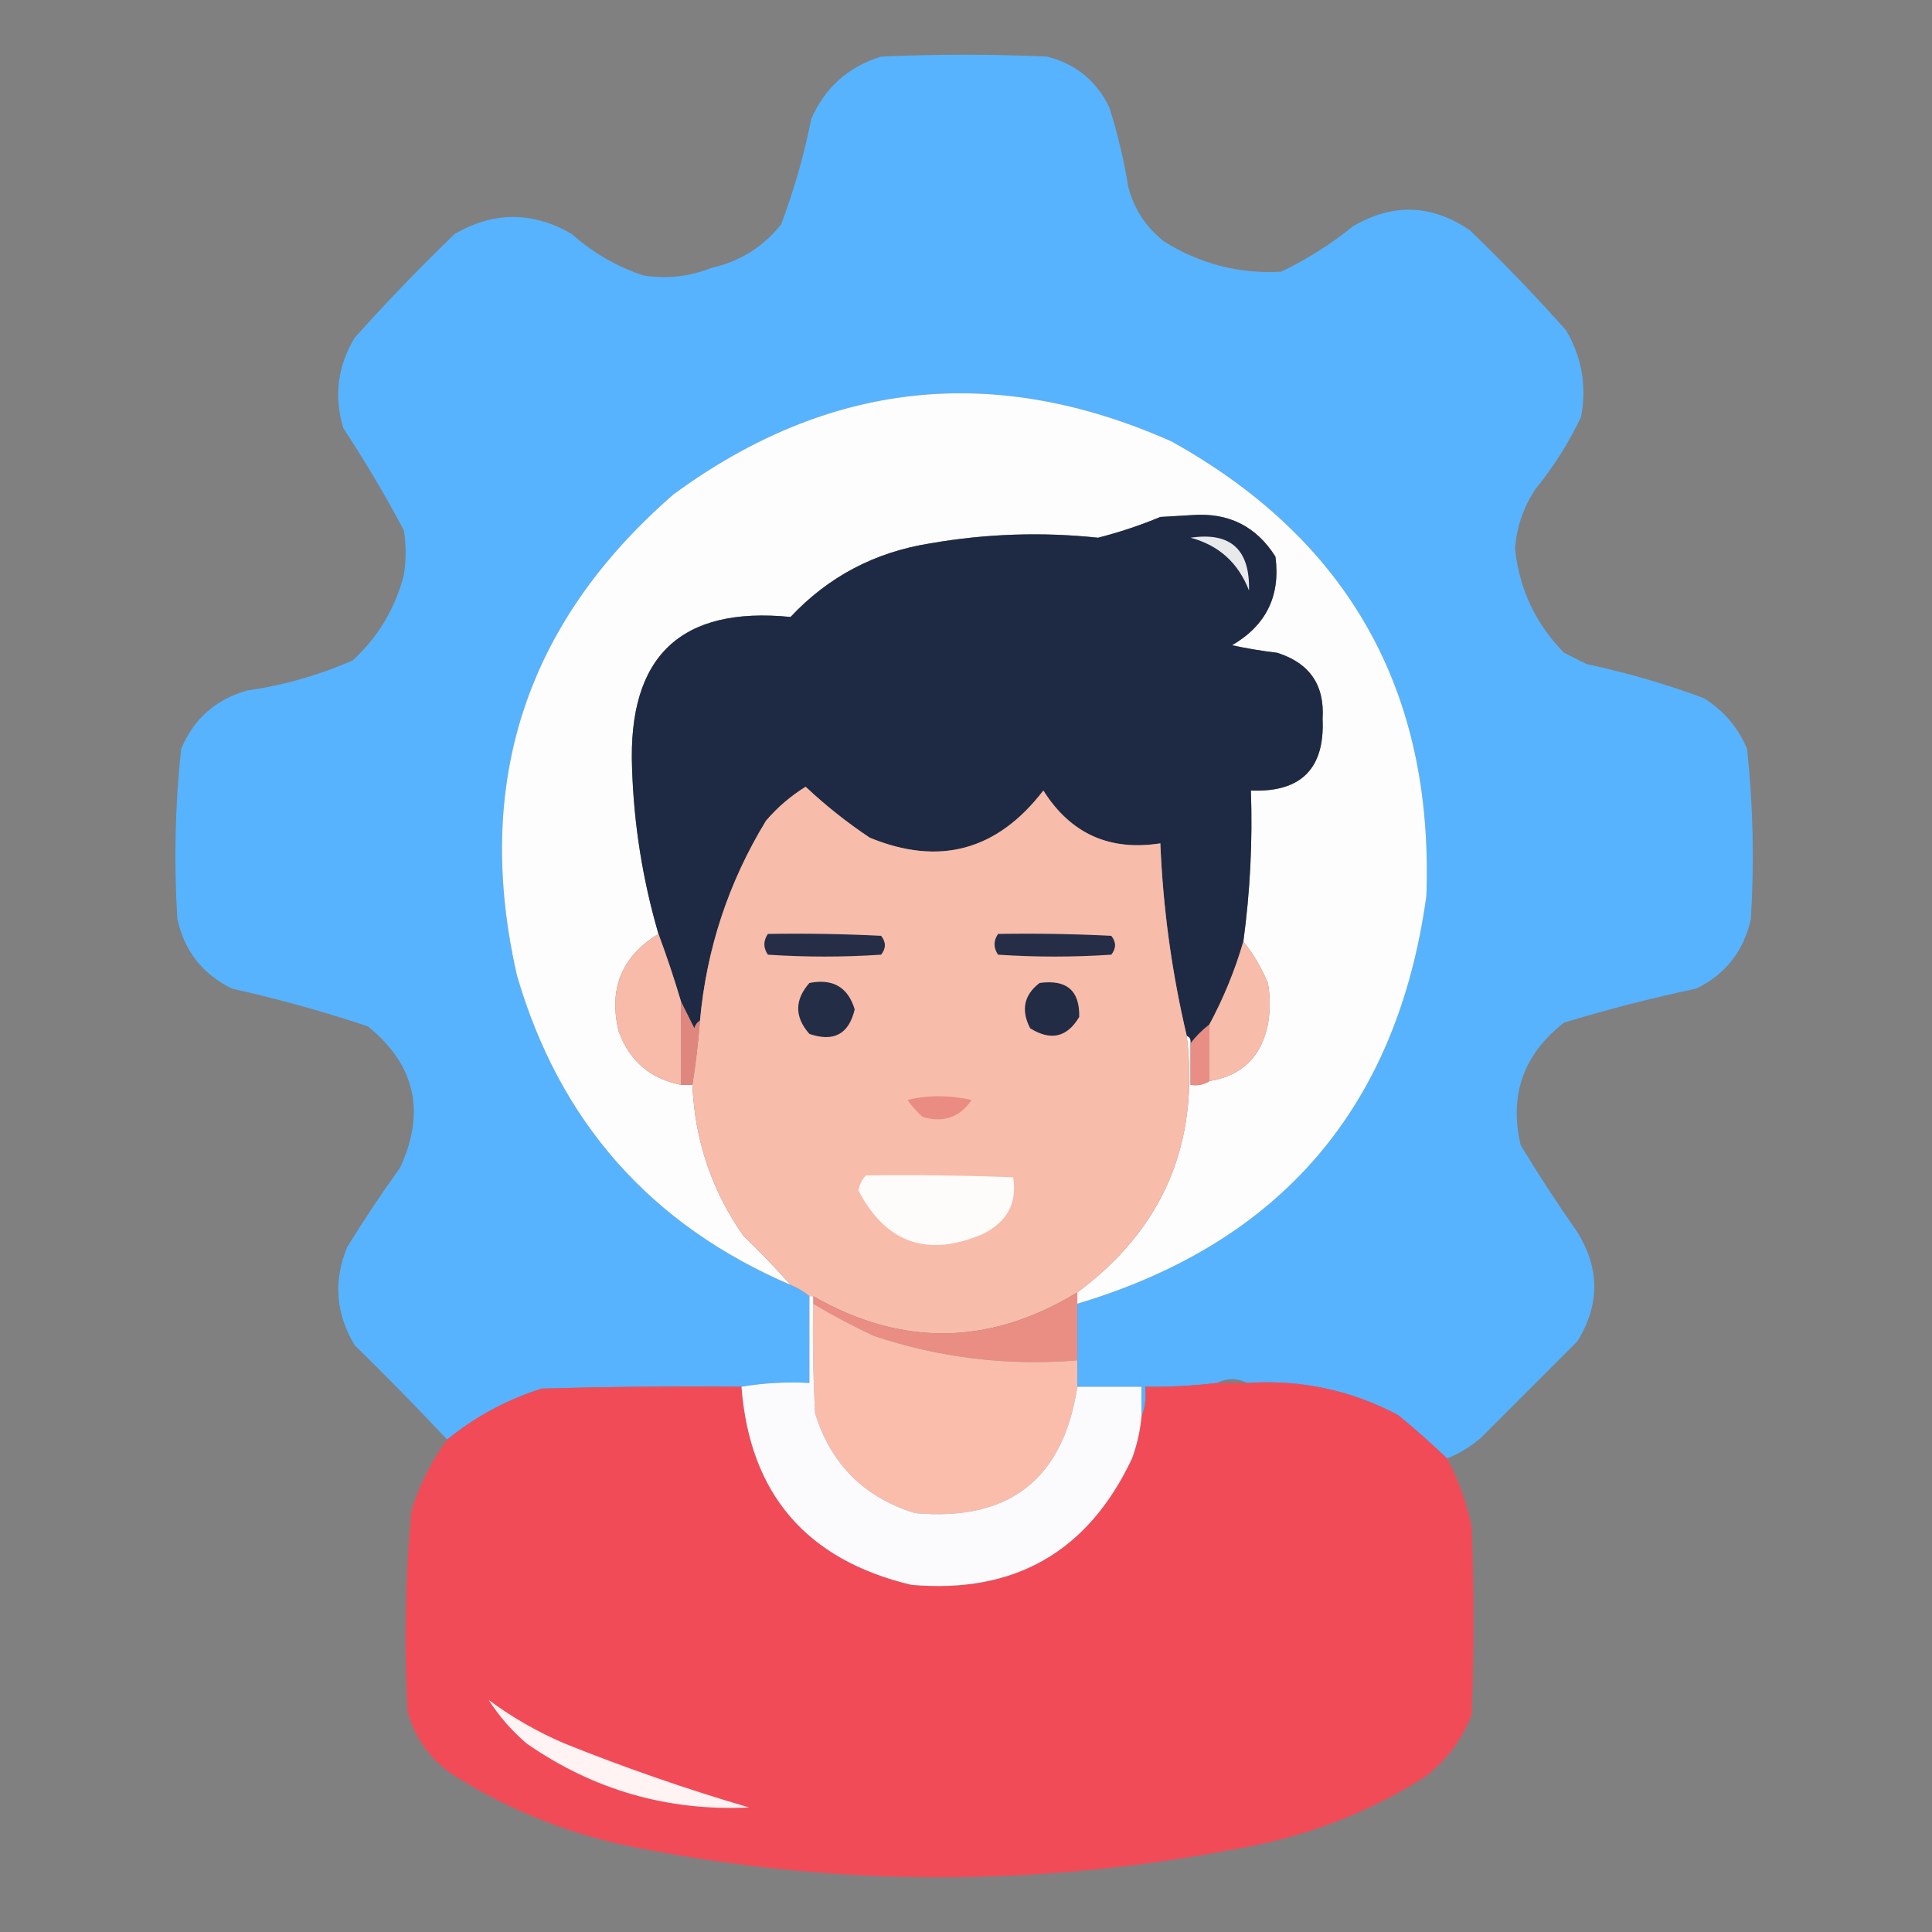 <?xml version="1.0" encoding="UTF-8"?>
<!DOCTYPE svg PUBLIC "-//W3C//DTD SVG 1.1//EN" "http://www.w3.org/Graphics/SVG/1.1/DTD/svg11.dtd">
<svg xmlns="http://www.w3.org/2000/svg" version="1.1" width="512px" height="512px" style="shape-rendering:geometricPrecision; text-rendering:geometricPrecision; image-rendering:optimizeQuality; fill-rule:evenodd; clip-rule:evenodd" xmlns:xlink="http://www.w3.org/1999/xlink">
<rect width="100%" height="100%" fill="#808080" stroke="none"/>
<g><path style="opacity:0.994" fill="#57b3fd" d="M 383.5,386.5 C 379.406,382.583 375.072,378.75 370.5,375C 358.021,368.386 344.688,365.553 330.5,366.5C 327.833,365.167 325.167,365.167 322.5,366.5C 316.196,367.26 309.863,367.593 303.5,367.5C 303.806,370.385 303.473,373.052 302.5,375.5C 302.5,372.833 302.5,370.167 302.5,367.5C 296.833,367.5 291.167,367.5 285.5,367.5C 285.5,365.167 285.5,362.833 285.5,360.5C 285.5,355.5 285.5,350.5 285.5,345.5C 339.442,329.385 370.275,293.385 378,237.5C 380.01,183.333 357.51,143.167 310.5,117C 263.65,96.153 219.65,100.819 178.5,131C 139.241,165.113 125.407,207.613 137,258.5C 148.265,297.263 172.431,324.597 209.5,340.5C 211.368,341.263 213.035,342.263 214.5,343.5C 214.5,351.167 214.5,358.833 214.5,366.5C 208.31,366.177 202.31,366.51 196.5,367.5C 178.83,367.333 161.164,367.5 143.5,368C 134.261,370.951 125.927,375.451 118.5,381.5C 110.536,373.035 102.369,364.702 94,356.5C 88.966,348.162 88.299,339.496 92,330.5C 96.419,323.328 101.085,316.328 106,309.5C 112.898,294.678 110.065,282.178 97.5,272C 85.683,268.046 73.683,264.712 61.5,262C 53.672,258.173 48.839,252.006 47,243.5C 46.066,228.445 46.4,213.445 48,198.5C 51.326,190.507 57.16,185.341 65.5,183C 75.226,181.591 84.56,178.924 93.5,175C 100.164,168.844 104.664,161.344 107,152.5C 107.667,148.5 107.667,144.5 107,140.5C 102.097,131.259 96.764,122.259 91,113.5C 88.445,105.053 89.445,97.053 94,89.5C 102.469,80.03 111.303,70.863 120.5,62C 130.833,56 141.167,56 151.5,62C 157.08,66.957 163.413,70.624 170.5,73C 176.693,73.984 182.693,73.317 188.5,71C 196.017,69.326 202.184,65.492 207,59.5C 210.421,50.404 213.088,41.07 215,31.5C 218.655,23.178 224.822,17.678 233.5,15C 248.167,14.333 262.833,14.333 277.5,15C 285.111,16.946 290.611,21.446 294,28.5C 296.175,35.372 297.841,42.372 299,49.5C 300.538,55.412 303.705,60.245 308.5,64C 318.059,69.963 328.393,72.63 339.5,72C 346.307,68.763 352.64,64.763 358.5,60C 369.058,53.779 379.391,54.112 389.5,61C 398.364,69.53 406.864,78.363 415,87.5C 419.204,94.597 420.537,102.264 419,110.5C 415.763,117.307 411.763,123.64 407,129.5C 403.741,134.349 401.908,139.682 401.5,145.5C 402.681,156.236 407.015,165.403 414.5,173C 416.5,174 418.5,175 420.5,176C 431.072,178.246 441.405,181.246 451.5,185C 456.774,188.274 460.608,192.774 463,198.5C 464.6,213.445 464.934,228.445 464,243.5C 462.161,252.006 457.328,258.173 449.5,262C 437.689,264.495 426.023,267.495 414.5,271C 403.722,279.387 399.888,290.221 403,303.5C 407.751,311.337 412.751,319.004 418,326.5C 424,336.167 424,345.833 418,355.5C 409.5,364 401,372.5 392.5,381C 389.737,383.374 386.737,385.208 383.5,386.5 Z"/></g>
<g><path style="opacity:1" fill="#fdfdfe" d="M 285.5,345.5 C 285.5,344.5 285.5,343.5 285.5,342.5C 308.254,325.635 317.921,302.968 314.5,274.5C 315.338,274.842 315.672,275.508 315.5,276.5C 315.5,280.167 315.5,283.833 315.5,287.5C 317.415,287.784 319.081,287.451 320.5,286.5C 329.066,285.102 334.232,280.102 336,271.5C 336.667,267.833 336.667,264.167 336,260.5C 334.339,256.508 332.173,252.842 329.5,249.5C 331.304,236.254 331.971,222.92 331.5,209.5C 344.773,210.041 351.106,203.707 350.5,190.5C 351.074,181.568 347.074,175.735 338.5,173C 334.469,172.519 330.469,171.853 326.5,171C 335.557,165.718 339.391,157.885 338,147.5C 332.909,139.463 325.576,135.797 316,136.5C 313.167,136.667 310.333,136.833 307.5,137C 302.126,139.236 296.626,141.069 291,142.5C 276.088,140.929 261.255,141.429 246.5,144C 231.847,146.324 219.513,152.824 209.5,163.5C 180.381,160.614 166.381,173.947 167.5,203.5C 167.972,218.475 170.306,233.142 174.5,247.5C 164.696,253.462 161.196,262.129 164,273.5C 166.926,281.263 172.426,285.93 180.5,287.5C 181.5,287.5 182.5,287.5 183.5,287.5C 184.104,302.146 188.604,315.48 197,327.5C 201.37,331.702 205.537,336.036 209.5,340.5C 172.431,324.597 148.265,297.263 137,258.5C 125.407,207.613 139.241,165.113 178.5,131C 219.65,100.819 263.65,96.153 310.5,117C 357.51,143.167 380.01,183.333 378,237.5C 370.275,293.385 339.442,329.385 285.5,345.5 Z"/></g>
<g><path style="opacity:1" fill="#1e2a43" d="M 329.5,249.5 C 327.296,257.102 324.296,264.435 320.5,271.5C 318.605,272.973 316.939,274.64 315.5,276.5C 315.672,275.508 315.338,274.842 314.5,274.5C 310.537,257.723 308.204,240.723 307.5,223.5C 294.043,225.603 283.71,220.936 276.5,209.5C 264.27,225.414 248.936,229.581 230.5,222C 224.469,217.981 218.802,213.481 213.5,208.5C 209.558,210.938 206.058,213.938 203,217.5C 193.068,233.797 187.234,251.464 185.5,270.5C 184.778,270.918 184.278,271.584 184,272.5C 182.787,270.075 181.621,267.741 180.5,265.5C 178.673,259.353 176.673,253.353 174.5,247.5C 170.306,233.142 167.972,218.475 167.5,203.5C 166.381,173.947 180.381,160.614 209.5,163.5C 219.513,152.824 231.847,146.324 246.5,144C 261.255,141.429 276.088,140.929 291,142.5C 296.626,141.069 302.126,139.236 307.5,137C 310.333,136.833 313.167,136.667 316,136.5C 325.576,135.797 332.909,139.463 338,147.5C 339.391,157.885 335.557,165.718 326.5,171C 330.469,171.853 334.469,172.519 338.5,173C 347.074,175.735 351.074,181.568 350.5,190.5C 351.106,203.707 344.773,210.041 331.5,209.5C 331.971,222.92 331.304,236.254 329.5,249.5 Z"/></g>
<g><path style="opacity:1" fill="#e8e9eb" d="M 315.5,142.5 C 326.106,140.933 331.272,145.599 331,156.5C 328.162,149.158 322.995,144.491 315.5,142.5 Z"/></g>
<g><path style="opacity:1" fill="#f8bcaa" d="M 314.5,274.5 C 317.921,302.968 308.254,325.635 285.5,342.5C 262.302,356.632 238.969,356.965 215.5,343.5C 215.167,343.5 214.833,343.5 214.5,343.5C 213.035,342.263 211.368,341.263 209.5,340.5C 205.537,336.036 201.37,331.702 197,327.5C 188.604,315.48 184.104,302.146 183.5,287.5C 184.365,281.996 185.032,276.329 185.5,270.5C 187.234,251.464 193.068,233.797 203,217.5C 206.058,213.938 209.558,210.938 213.5,208.5C 218.802,213.481 224.469,217.981 230.5,222C 248.936,229.581 264.27,225.414 276.5,209.5C 283.71,220.936 294.043,225.603 307.5,223.5C 308.204,240.723 310.537,257.723 314.5,274.5 Z"/></g>
<g><path style="opacity:1" fill="#262e47" d="M 203.5,247.5 C 213.506,247.334 223.506,247.5 233.5,248C 234.833,249.667 234.833,251.333 233.5,253C 223.5,253.667 213.5,253.667 203.5,253C 202.248,251.172 202.248,249.339 203.5,247.5 Z"/></g>
<g><path style="opacity:1" fill="#262e47" d="M 264.5,247.5 C 274.506,247.334 284.506,247.5 294.5,248C 295.833,249.667 295.833,251.333 294.5,253C 284.5,253.667 274.5,253.667 264.5,253C 263.248,251.172 263.248,249.339 264.5,247.5 Z"/></g>
<g><path style="opacity:1" fill="#f8bbaa" d="M 174.5,247.5 C 176.673,253.353 178.673,259.353 180.5,265.5C 180.5,272.833 180.5,280.167 180.5,287.5C 172.426,285.93 166.926,281.263 164,273.5C 161.196,262.129 164.696,253.462 174.5,247.5 Z"/></g>
<g><path style="opacity:1" fill="#f7bcaa" d="M 329.5,249.5 C 332.173,252.842 334.339,256.508 336,260.5C 336.667,264.167 336.667,267.833 336,271.5C 334.232,280.102 329.066,285.102 320.5,286.5C 320.5,281.5 320.5,276.5 320.5,271.5C 324.296,264.435 327.296,257.102 329.5,249.5 Z"/></g>
<g><path style="opacity:1" fill="#242d46" d="M 214.5,260.5 C 220.723,259.271 224.723,261.605 226.5,267.5C 224.969,274.044 220.969,276.211 214.5,274C 210.541,269.501 210.541,265.001 214.5,260.5 Z"/></g>
<g><path style="opacity:1" fill="#222c45" d="M 275.5,260.5 C 282.669,259.513 286.169,262.513 286,269.5C 282.797,274.916 278.464,275.916 273,272.5C 270.523,267.669 271.356,263.669 275.5,260.5 Z"/></g>
<g><path style="opacity:1" fill="#df877f" d="M 180.5,265.5 C 181.621,267.741 182.787,270.075 184,272.5C 184.278,271.584 184.778,270.918 185.5,270.5C 185.032,276.329 184.365,281.996 183.5,287.5C 182.5,287.5 181.5,287.5 180.5,287.5C 180.5,280.167 180.5,272.833 180.5,265.5 Z"/></g>
<g><path style="opacity:1" fill="#e88e85" d="M 320.5,271.5 C 320.5,276.5 320.5,281.5 320.5,286.5C 319.081,287.451 317.415,287.784 315.5,287.5C 315.5,283.833 315.5,280.167 315.5,276.5C 316.939,274.64 318.605,272.973 320.5,271.5 Z"/></g>
<g><path style="opacity:1" fill="#ea8c82" d="M 240.5,291.5 C 246.013,290.184 251.68,290.184 257.5,291.5C 254.331,296.118 249.998,297.618 244.5,296C 242.93,294.603 241.596,293.103 240.5,291.5 Z"/></g>
<g><path style="opacity:1" fill="#fefcfb" d="M 229.5,311.5 C 242.504,311.333 255.504,311.5 268.5,312C 269.598,318.796 266.932,323.796 260.5,327C 245.809,333.307 234.809,329.473 227.5,315.5C 227.752,313.927 228.418,312.594 229.5,311.5 Z"/></g>
<g><path style="opacity:1" fill="#ea8d83" d="M 285.5,342.5 C 285.5,343.5 285.5,344.5 285.5,345.5C 285.5,350.5 285.5,355.5 285.5,360.5C 267.033,362.033 249.033,359.866 231.5,354C 226.013,351.423 220.679,348.59 215.5,345.5C 215.5,344.833 215.5,344.167 215.5,343.5C 238.969,356.965 262.302,356.632 285.5,342.5 Z"/></g>
<g><path style="opacity:1" fill="#fabdab" d="M 215.5,345.5 C 220.679,348.59 226.013,351.423 231.5,354C 249.033,359.866 267.033,362.033 285.5,360.5C 285.5,362.833 285.5,365.167 285.5,367.5C 281.767,392.054 267.434,403.221 242.5,401C 229,396.833 220.167,388 216,374.5C 215.5,364.839 215.334,355.172 215.5,345.5 Z"/></g>
<g><path style="opacity:0.997" fill="#f24b58" d="M 322.5,366.5 C 325.167,366.5 327.833,366.5 330.5,366.5C 344.688,365.553 358.021,368.386 370.5,375C 375.072,378.75 379.406,382.583 383.5,386.5C 386.501,392.175 388.668,398.175 390,404.5C 390.667,421.167 390.667,437.833 390,454.5C 387.398,461.113 383.232,466.613 377.5,471C 362.163,480.662 345.496,486.995 327.5,490C 275.168,500 222.835,500 170.5,490C 152.1,486.649 135.1,479.983 119.5,470C 113.689,465.859 109.856,460.359 108,453.5C 107.07,435.789 107.404,418.122 109,400.5C 111.126,393.582 114.292,387.249 118.5,381.5C 125.927,375.451 134.261,370.951 143.5,368C 161.164,367.5 178.83,367.333 196.5,367.5C 198.686,395.861 213.686,413.361 241.5,420C 268.863,422.406 288.363,411.239 300,386.5C 301.31,382.93 302.143,379.263 302.5,375.5C 303.473,373.052 303.806,370.385 303.5,367.5C 309.863,367.593 316.196,367.26 322.5,366.5 Z"/></g>
<g><path style="opacity:1" fill="#fbfbfd" d="M 214.5,343.5 C 214.833,343.5 215.167,343.5 215.5,343.5C 215.5,344.167 215.5,344.833 215.5,345.5C 215.334,355.172 215.5,364.839 216,374.5C 220.167,388 229,396.833 242.5,401C 267.434,403.221 281.767,392.054 285.5,367.5C 291.167,367.5 296.833,367.5 302.5,367.5C 302.5,370.167 302.5,372.833 302.5,375.5C 302.143,379.263 301.31,382.93 300,386.5C 288.363,411.239 268.863,422.406 241.5,420C 213.686,413.361 198.686,395.861 196.5,367.5C 202.31,366.51 208.31,366.177 214.5,366.5C 214.5,358.833 214.5,351.167 214.5,343.5 Z"/></g>
<g><path style="opacity:1" fill="#fff3f4" d="M 129.5,450.5 C 135.649,455.08 142.316,458.913 149.5,462C 165.555,468.463 181.889,474.13 198.5,479C 176.902,480.017 157.236,474.351 139.5,462C 135.571,458.612 132.238,454.778 129.5,450.5 Z"/></g>
</svg>
